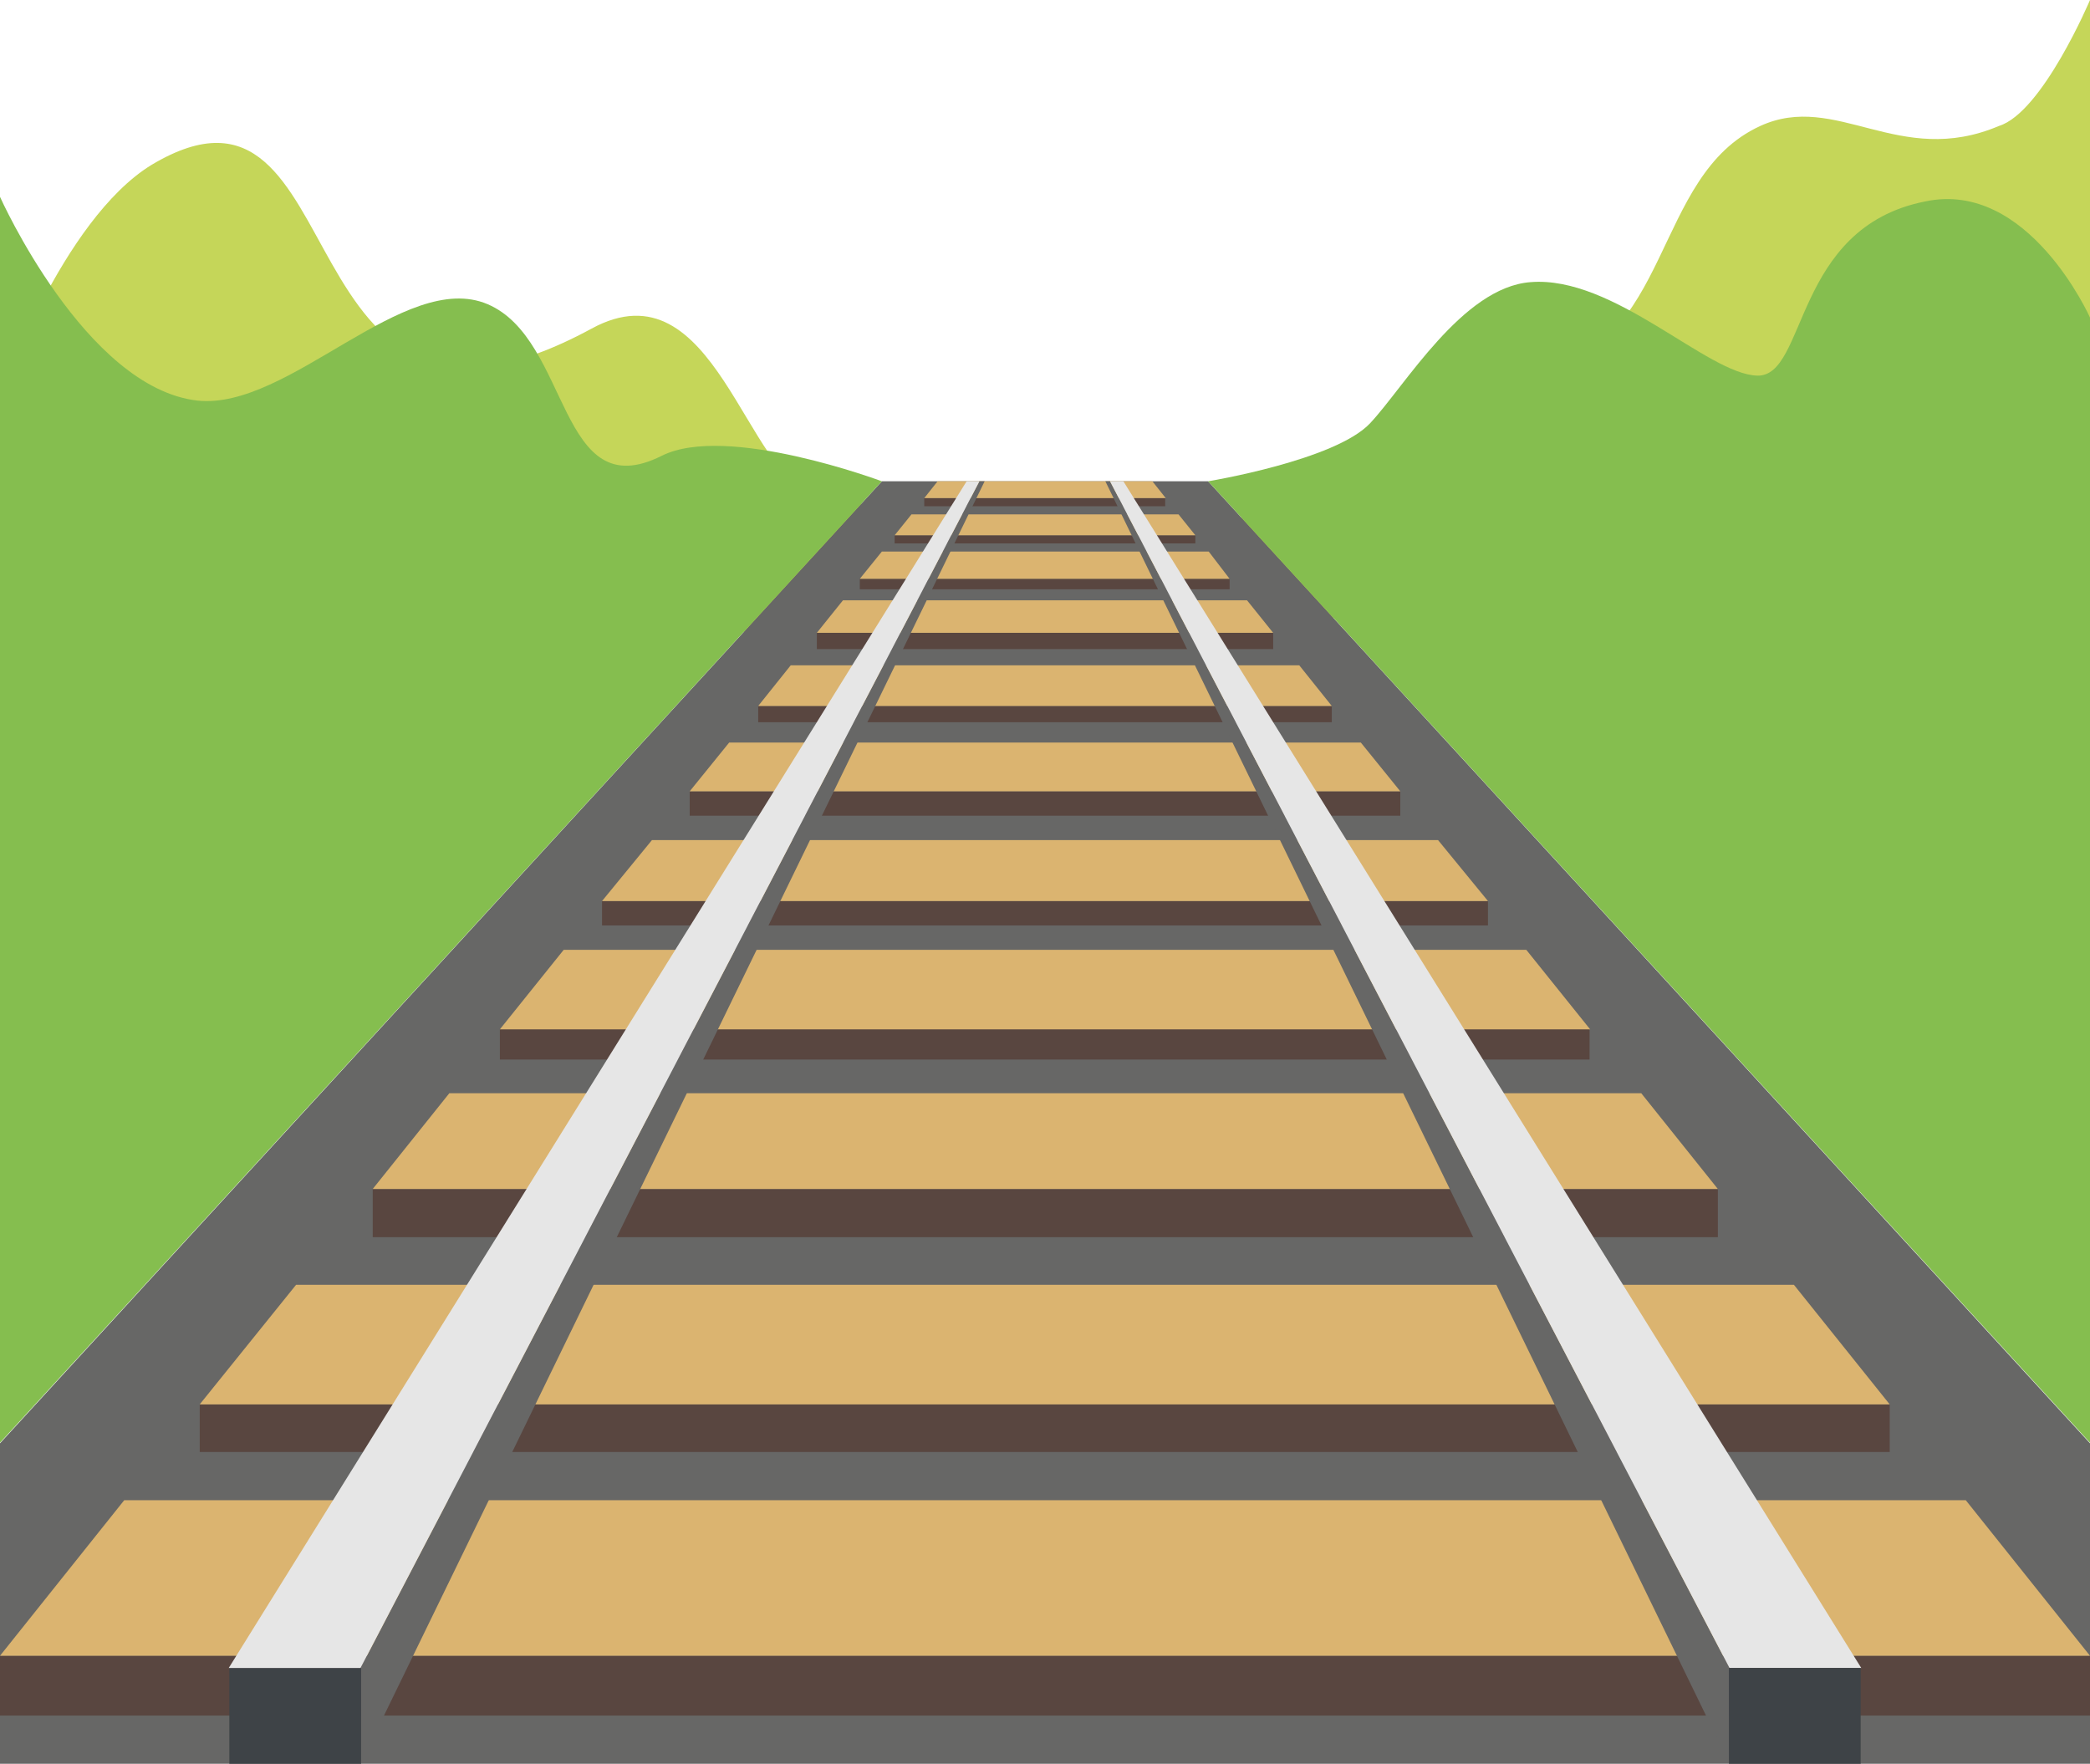<svg xmlns="http://www.w3.org/2000/svg" viewBox="0 0 36 30.38"><defs><style>.cls-1{fill:#c5d659;}.cls-2{fill:#676766;}.cls-3{fill:#594640;}.cls-4{fill:#dbb470;}.cls-5{fill:#3e4347;}.cls-6{fill:#e6e6e6;}.cls-7{fill:#85be4f;}</style></defs><g id="Layer_2" data-name="Layer 2"><g id="Layer_1-2" data-name="Layer 1"><path class="cls-1" d="M0,13.55s1.06-3.05,2.61-4c3.61-2.16,2.15,5.77,7.58,2.82,2.13-1.16,2.65,2.6,3.88,2.88,2.67.62,9.74.31,9.74.31s1.33-2.19,2.63-2.43c2.39-.43,2-3.39,3.88-4.25,1.31-.6,2.39.73,4.11,0C35.18,8.65,36,6.71,36,6.71V17.05L0,17.89Z" transform="translate(0 -6.71)"/><polygon class="cls-2" points="20.81 8.29 15.19 8.29 0 24.86 0 30.38 36 30.38 36 24.86 20.81 8.29"/><rect class="cls-3" x="14.81" y="9.97" width="6.37" height="0.18"/><rect class="cls-3" x="15.41" y="9.22" width="5.18" height="0.14"/><rect class="cls-3" x="15.92" y="8.58" width="4.15" height="0.14"/><rect class="cls-3" x="13.06" y="12.16" width="9.88" height="0.28"/><rect class="cls-3" x="14.07" y="10.9" width="7.86" height="0.28"/><polygon class="cls-4" points="20.59 9.22 20.3 8.86 15.7 8.86 15.41 9.22 20.59 9.22"/><polygon class="cls-4" points="21.18 9.97 20.82 9.5 15.19 9.5 14.81 9.97 21.18 9.97"/><polygon class="cls-4" points="20.08 8.58 19.85 8.29 16.15 8.29 15.92 8.58 20.08 8.58"/><polygon class="cls-4" points="22.94 12.16 22.38 11.46 13.62 11.46 13.06 12.16 22.94 12.16"/><polygon class="cls-4" points="21.93 10.9 21.48 10.34 14.52 10.34 14.07 10.9 21.93 10.9"/><rect class="cls-3" x="8.61" y="17.72" width="18.77" height="0.53"/><rect class="cls-3" x="10.37" y="15.52" width="15.26" height="0.42"/><rect class="cls-3" x="11.88" y="13.63" width="12.24" height="0.42"/><rect class="cls-3" y="28.52" width="36" height="1.03"/><rect class="cls-3" x="3.44" y="24.19" width="29.11" height="0.82"/><rect class="cls-3" x="6.42" y="20.48" width="23.17" height="0.83"/><polygon class="cls-4" points="25.63 15.52 24.77 14.47 11.23 14.47 10.37 15.52 25.63 15.52"/><polygon class="cls-4" points="27.39 17.73 26.29 16.36 9.71 16.36 8.61 17.73 27.39 17.73"/><polygon class="cls-4" points="24.12 13.63 23.44 12.79 12.56 12.79 11.88 13.63 24.12 13.63"/><polygon class="cls-4" points="32.55 24.19 30.9 22.13 5.1 22.13 3.44 24.19 32.55 24.19"/><polygon class="cls-4" points="33.86 25.84 2.14 25.84 0 28.52 36 28.52 33.86 25.84"/><polygon class="cls-4" points="29.59 20.48 28.27 18.83 7.74 18.83 6.42 20.48 29.59 20.48"/><polygon class="cls-2" points="6.21 30.38 16.96 8.29 16.87 8.29 6.21 28.73 6.21 30.38"/><rect class="cls-5" x="3.95" y="28.73" width="2.27" height="1.65"/><polygon class="cls-6" points="16.65 8.29 3.94 28.73 6.21 28.73 16.87 8.29 16.65 8.29"/><polygon class="cls-2" points="29.79 30.38 19.04 8.29 19.12 8.29 29.79 28.73 29.79 30.38"/><polygon class="cls-6" points="19.35 8.29 32.06 28.73 29.79 28.73 19.12 8.29 19.35 8.29"/><rect class="cls-5" x="29.78" y="28.73" width="2.27" height="1.65"/><path class="cls-7" d="M15.19,15s-2.67-1-3.79-.44c-1.79.9-1.57-2-3-2.61s-3.43,1.83-5,1.66C1.47,13.39,0,10.1,0,10.1V31.56Z" transform="translate(0 -6.71)"/><path class="cls-7" d="M20.81,15S23,14.64,23.6,14s1.59-2.34,2.76-2.43c1.44-.12,3.05,1.59,3.91,1.61s.61-2.55,2.89-3c1.78-.38,2.84,2,2.84,2V31.56Z" transform="translate(0 -6.71)"/></g></g></svg>